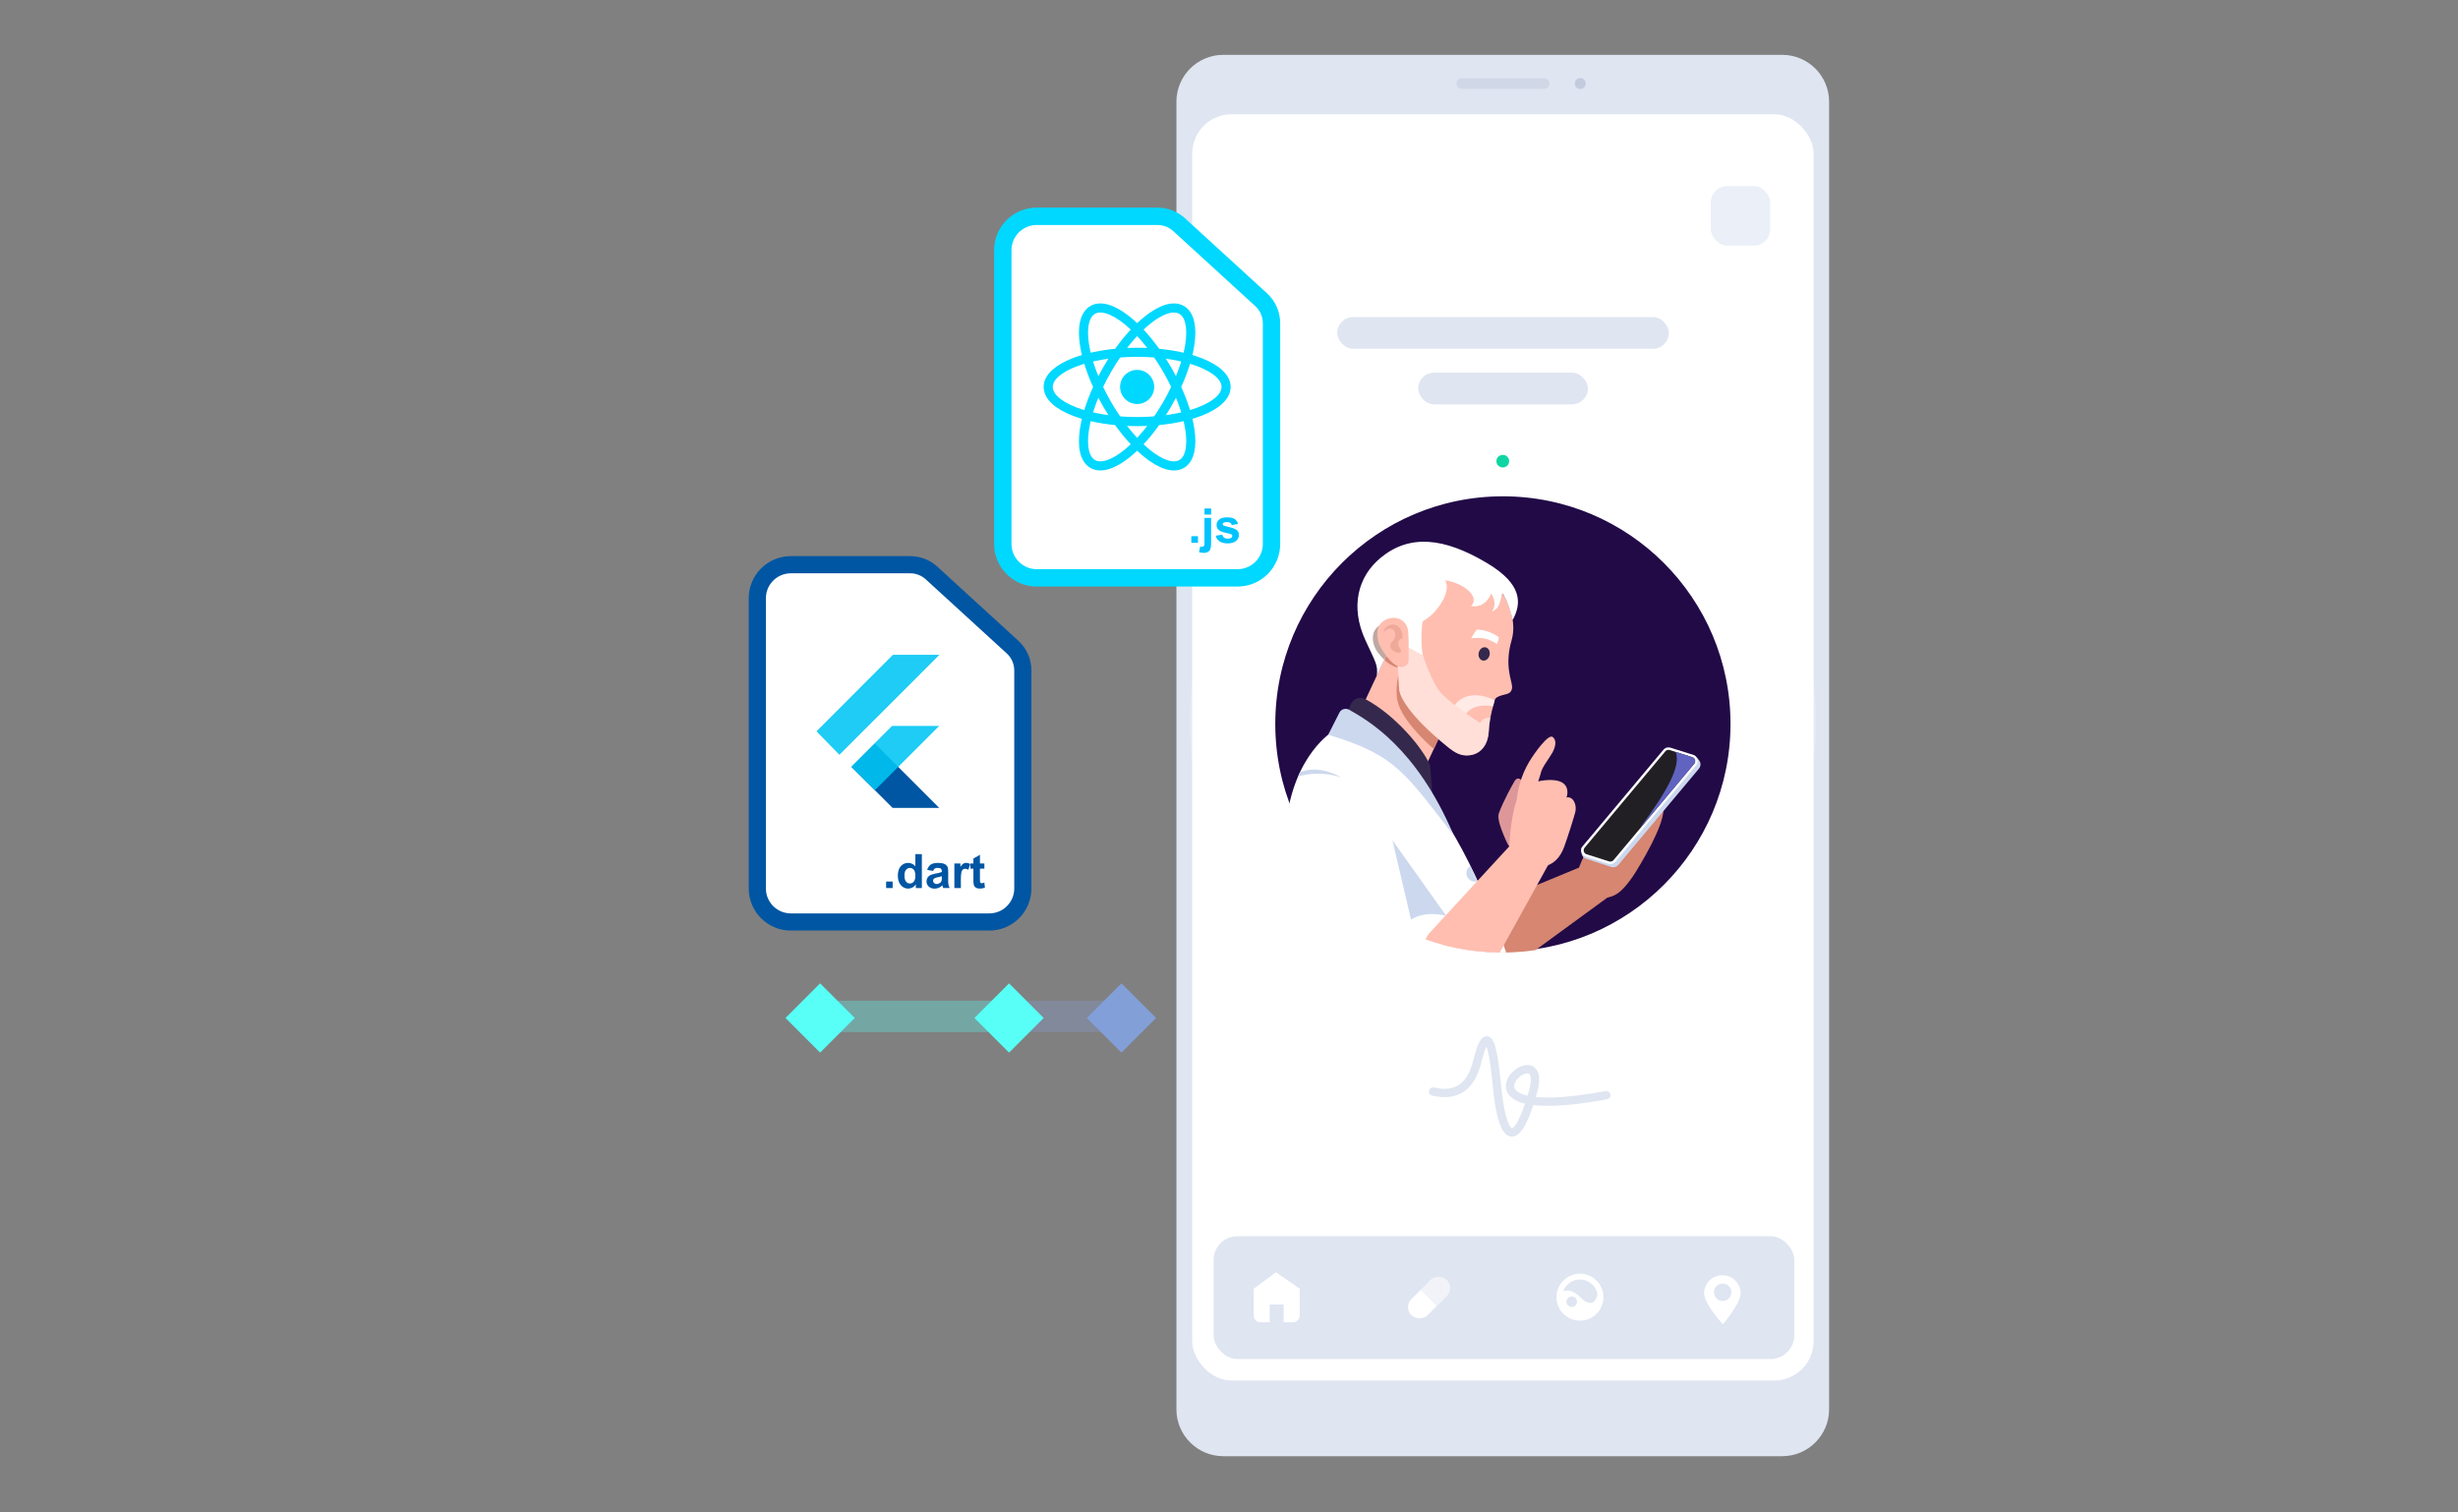 <svg id="e98GyV7hrzg1" xmlns="http://www.w3.org/2000/svg" xmlns:xlink="http://www.w3.org/1999/xlink" viewBox="0 0 1300 800" shape-rendering="geometricPrecision" text-rendering="geometricPrecision" width="1300" height="800" style="background-color:#f2f2f2"><rect x="0" y="0" width="1300" height="800" fill="#808080" stroke="none"/><style><![CDATA[#e98GyV7hrzg13_tr {animation: e98GyV7hrzg13_tr__tr 4000ms linear infinite normal forwards}@keyframes e98GyV7hrzg13_tr__tr { 0% {transform: translate(100px,192.855px) rotate(-90deg)} 87.5% {transform: translate(100px,192.855px) rotate(270deg)} 100% {transform: translate(100px,192.855px) rotate(270deg)}} #e98GyV7hrzg13 {animation-name: e98GyV7hrzg13_s_w, e98GyV7hrzg13_s_do;animation-duration: 4000ms;animation-fill-mode: forwards;animation-timing-function: linear;animation-direction: normal;animation-iteration-count: infinite;}@keyframes e98GyV7hrzg13_s_w { 0% {stroke-width: 3} 60% {stroke-width: 3;animation-timing-function: cubic-bezier(0.6,0.04,0.98,0.335)} 87.5% {stroke-width: 0} 100% {stroke-width: 0}}@keyframes e98GyV7hrzg13_s_do { 0% {stroke-dashoffset: 1178.19;animation-timing-function: cubic-bezier(0.445,0.05,0.55,0.95)} 60% {stroke-dashoffset: 0} 100% {stroke-dashoffset: 0}} #e98GyV7hrzg72_tr {animation: e98GyV7hrzg72_tr__tr 4000ms linear infinite normal forwards}@keyframes e98GyV7hrzg72_tr__tr { 0% {transform: translate(354.22px,711.017px) rotate(-4.966deg)} 7.5% {transform: translate(354.22px,711.017px) rotate(-4.966deg);animation-timing-function: cubic-bezier(0.445,0.05,0.55,0.95)} 15% {transform: translate(354.22px,711.017px) rotate(4.888deg);animation-timing-function: cubic-bezier(0.445,0.05,0.55,0.95)} 20% {transform: translate(354.22px,711.017px) rotate(-4.966deg)} 40% {transform: translate(354.22px,711.017px) rotate(-4.966deg);animation-timing-function: cubic-bezier(0.445,0.05,0.55,0.95)} 47.5% {transform: translate(354.22px,711.017px) rotate(4.888deg);animation-timing-function: cubic-bezier(0.445,0.05,0.55,0.95)} 52.5% {transform: translate(354.22px,711.017px) rotate(-4.966deg)} 100% {transform: translate(354.22px,711.017px) rotate(-4.966deg)}} #e98GyV7hrzg74_tr {animation: e98GyV7hrzg74_tr__tr 4000ms linear infinite normal forwards}@keyframes e98GyV7hrzg74_tr__tr { 0% {transform: translate(498.191px,568.43px) rotate(-16.963deg)} 7.5% {transform: translate(498.191px,568.43px) rotate(-16.963deg);animation-timing-function: cubic-bezier(0.445,0.05,0.55,0.95)} 15% {transform: translate(498.191px,568.43px) rotate(19.638deg);animation-timing-function: cubic-bezier(0.445,0.05,0.55,0.95)} 20% {transform: translate(498.191px,568.43px) rotate(-16.963deg)} 40% {transform: translate(498.191px,568.43px) rotate(-16.963deg);animation-timing-function: cubic-bezier(0.445,0.05,0.55,0.95)} 47.5% {transform: translate(498.191px,568.43px) rotate(19.638deg);animation-timing-function: cubic-bezier(0.445,0.05,0.55,0.95)} 52.5% {transform: translate(498.191px,568.43px) rotate(-16.963deg)} 100% {transform: translate(498.191px,568.43px) rotate(-16.963deg)}} #e98GyV7hrzg146 {animation: e98GyV7hrzg146_s_do 4000ms linear infinite normal forwards}@keyframes e98GyV7hrzg146_s_do { 0% {stroke-dashoffset: 279.48} 60% {stroke-dashoffset: 0} 100% {stroke-dashoffset: 0}} #e98GyV7hrzg162_to {animation: e98GyV7hrzg162_to__to 4000ms linear infinite normal forwards}@keyframes e98GyV7hrzg162_to__to { 0% {transform: translate(370.864px,455.545px);animation-timing-function: cubic-bezier(0.445,0.05,0.55,0.95)} 42.5% {transform: translate(370.864px,437.337px);animation-timing-function: cubic-bezier(0.445,0.05,0.55,0.95)} 87.5% {transform: translate(370.864px,455.545px)} 100% {transform: translate(370.864px,455.545px)}} #e98GyV7hrzg172_to {animation: e98GyV7hrzg172_to__to 4000ms linear infinite normal forwards}@keyframes e98GyV7hrzg172_to__to { 0% {transform: translate(546.74px,209.038px);animation-timing-function: cubic-bezier(0.445,0.05,0.55,0.95)} 42.5% {transform: translate(546.74px,219.038px);animation-timing-function: cubic-bezier(0.445,0.05,0.55,0.95)} 87.5% {transform: translate(546.74px,209.038px)} 100% {transform: translate(546.74px,209.038px)}} #e98GyV7hrzg188_to {animation: e98GyV7hrzg188_to__to 4000ms linear infinite normal forwards}@keyframes e98GyV7hrzg188_to__to { 0% {transform: translate(660.16px,424.223px)} 15% {transform: translate(660.16px,424.223px);animation-timing-function: cubic-bezier(0.25,1,0.25,1)} 22.5% {transform: translate(660.16px,344.223px)} 45% {transform: translate(660.16px,344.223px);animation-timing-function: cubic-bezier(0.25,1,0.25,1)} 52.5% {transform: translate(660.16px,53.512px)} 100% {transform: translate(660.16px,53.512px)}} #e98GyV7hrzg188_ts {animation: e98GyV7hrzg188_ts__ts 4000ms linear infinite normal forwards}@keyframes e98GyV7hrzg188_ts__ts { 0% {transform: scale(0,0)} 15% {transform: scale(0,0);animation-timing-function: cubic-bezier(0.25,1,0.25,1)} 22.5% {transform: scale(1,1)} 45% {transform: scale(1,1);animation-timing-function: cubic-bezier(0.25,1,0.25,1)} 52.5% {transform: scale(0,0)} 100% {transform: scale(0,0)}} #e98GyV7hrzg188 {animation: e98GyV7hrzg188_c_o 4000ms linear infinite normal forwards}@keyframes e98GyV7hrzg188_c_o { 0% {opacity: 1} 45% {opacity: 1;animation-timing-function: cubic-bezier(0.25,1,0.25,1)} 52.5% {opacity: 0} 100% {opacity: 0}} #e98GyV7hrzg194_to {animation: e98GyV7hrzg194_to__to 4000ms linear infinite normal forwards}@keyframes e98GyV7hrzg194_to__to { 0% {transform: translate(75.976px,117.621px)} 7.5% {transform: translate(75.976px,88.551px)} 100% {transform: translate(75.976px,88.551px)}} #e98GyV7hrzg196_ts {animation: e98GyV7hrzg196_ts__ts 4000ms linear infinite normal forwards}@keyframes e98GyV7hrzg196_ts__ts { 0% {transform: translate(80.781px,96.23px) scale(0,0)} 15% {transform: translate(80.781px,96.23px) scale(0,0)} 22.5% {transform: translate(80.781px,96.23px) scale(1,1)} 100% {transform: translate(80.781px,96.23px) scale(1,1)}} #e98GyV7hrzg197_ts {animation: e98GyV7hrzg197_ts__ts 4000ms linear infinite normal forwards}@keyframes e98GyV7hrzg197_ts__ts { 0% {transform: translate(80.781px,90.069px) scale(0,0)} 7.5% {transform: translate(80.781px,90.069px) scale(0,0)} 15% {transform: translate(80.781px,90.069px) scale(1,1)} 100% {transform: translate(80.781px,90.069px) scale(1,1)}} #e98GyV7hrzg203_ts {animation: e98GyV7hrzg203_ts__ts 4000ms linear infinite normal forwards}@keyframes e98GyV7hrzg203_ts__ts { 0% {transform: translate(78px,67.189px) scale(1,1)} 15% {transform: translate(78px,67.189px) scale(1.144,1.144)} 100% {transform: translate(78px,67.189px) scale(1.144,1.144)}} #e98GyV7hrzg203 {animation: e98GyV7hrzg203_s_w 4000ms linear infinite normal forwards}@keyframes e98GyV7hrzg203_s_w { 0% {stroke-width: 0} 7.5% {stroke-width: 8} 15% {stroke-width: 0} 100% {stroke-width: 0}} #e98GyV7hrzg205_to {animation: e98GyV7hrzg205_to__to 4000ms linear infinite normal forwards}@keyframes e98GyV7hrzg205_to__to { 0% {transform: translate(660.16px,424.223px)} 47.5% {transform: translate(660.16px,424.223px);animation-timing-function: cubic-bezier(0.25,1,0.25,1)} 55% {transform: translate(660.16px,344.223px)} 85% {transform: translate(660.16px,344.223px);animation-timing-function: cubic-bezier(0.25,1,0.25,1)} 100% {transform: translate(660.16px,53.512px)}} #e98GyV7hrzg205_ts {animation: e98GyV7hrzg205_ts__ts 4000ms linear infinite normal forwards}@keyframes e98GyV7hrzg205_ts__ts { 0% {transform: scale(0,0)} 47.5% {transform: scale(0,0);animation-timing-function: cubic-bezier(0.25,1,0.25,1)} 55% {transform: scale(1,1)} 85% {transform: scale(1,1);animation-timing-function: cubic-bezier(0.25,1,0.25,1)} 100% {transform: scale(0,0)}} #e98GyV7hrzg205 {animation: e98GyV7hrzg205_c_o 4000ms linear infinite normal forwards}@keyframes e98GyV7hrzg205_c_o { 0% {opacity: 1} 85% {opacity: 1;animation-timing-function: cubic-bezier(0.25,1,0.25,1)} 100% {opacity: 0}} #e98GyV7hrzg211_tr {animation: e98GyV7hrzg211_tr__tr 4000ms linear infinite normal forwards}@keyframes e98GyV7hrzg211_tr__tr { 0% {transform: translate(86.035px,77.33px) rotate(0deg)} 50% {transform: translate(86.035px,77.33px) rotate(0deg)} 77.5% {transform: translate(86.035px,77.33px) rotate(-54.87deg)} 100% {transform: translate(86.035px,77.33px) rotate(-54.87deg)}} #e98GyV7hrzg218_tr {animation: e98GyV7hrzg218_tr__tr 4000ms linear infinite normal forwards}@keyframes e98GyV7hrzg218_tr__tr { 0% {transform: translate(86.04px,77.331px) rotate(0deg)} 50% {transform: translate(86.04px,77.331px) rotate(0deg)} 75% {transform: translate(86.04px,77.331px) rotate(120deg)} 100% {transform: translate(86.04px,77.331px) rotate(120deg)}} #e98GyV7hrzg219 {animation: e98GyV7hrzg219_s_do 4000ms linear infinite normal forwards}@keyframes e98GyV7hrzg219_s_do { 0% {stroke-dashoffset: 205} 50% {stroke-dashoffset: 205} 77.5% {stroke-dashoffset: 100} 100% {stroke-dashoffset: 100}} #e98GyV7hrzg220 {animation: e98GyV7hrzg220_s_do 4000ms linear infinite normal forwards}@keyframes e98GyV7hrzg220_s_do { 0% {stroke-dashoffset: 305} 50% {stroke-dashoffset: 305} 77.5% {stroke-dashoffset: 200} 100% {stroke-dashoffset: 200}} #e98GyV7hrzg221 {animation: e98GyV7hrzg221_s_do 4000ms linear infinite normal forwards}@keyframes e98GyV7hrzg221_s_do { 0% {stroke-dashoffset: 365} 50% {stroke-dashoffset: 365} 77.5% {stroke-dashoffset: 0} 100% {stroke-dashoffset: 0}}]]></style><g id="e98GyV7hrzg2" transform="matrix(1.886 0 0 1.886 606.341 18.295)"><g id="e98GyV7hrzg3" transform="matrix(1 0 0 1 9.573 9.501)"><g id="e98GyV7hrzg4" transform="matrix(1.108 0 0 1.108 -9.76 -21.081)"><g id="e98GyV7hrzg5" transform="matrix(1 0 0 1 11.36 19.318)"><g id="e98GyV7hrzg6"><path id="e98GyV7hrzg7" d="M0,11.285C0,4.9,5.176,-0.275,11.56,-0.275L149.291,-0.275C155.676,-0.275,160.851,4.9,160.851,11.285L160.851,333.551C160.851,339.935,155.676,345.111,149.291,345.111L11.56,345.111C5.176,345.111,0,339.935,0,333.551L0,11.285Z" transform="matrix(1.027 0 0 1.027 -3.609 -3.458)" fill="rgb(223,229,241)" stroke="none" stroke-width="0.5"/><rect id="e98GyV7hrzg8" width="157.28" height="320.512" rx="9.96" ry="9.96" transform="matrix(1 0 0 1 0.386 11.306)" fill="rgb(255,255,255)" stroke="none" stroke-width="0.5"/></g></g></g><rect id="e98GyV7hrzg9" width="199.451" height="22.928" rx="11.46" ry="11.46" transform="matrix(0.131 0 0 0.131 77.335 2.719)" opacity="0.5" fill="rgb(195,204,222)" stroke="none" stroke-width="0"/></g><ellipse id="e98GyV7hrzg10" rx="1.541" ry="1.541" transform="matrix(1 0 0 1 121.654 13.725)" fill="rgb(195,204,222)" stroke="none" stroke-width="0"/><g id="e98GyV7hrzg11" transform="matrix(1.1 0 0 1.1 -10.045 -19.348)"><ellipse id="e98GyV7hrzg12" rx="62.506" ry="62.506" transform="matrix(0.967 0 0 0.967 100 193.337)" fill="rgb(34,10,71)" stroke="rgb(255,255,255)" stroke-width="5"/><g id="e98GyV7hrzg13_tr" transform="translate(100,192.855) rotate(-90)"><ellipse id="e98GyV7hrzg13" rx="62.506" ry="62.506" transform="scale(1.064,1.064) translate(0,0)" fill="none" stroke="rgb(14,213,161)" stroke-width="3" stroke-linecap="round" stroke-linejoin="round" stroke-dashoffset="1178.19" stroke-dasharray="392.73"/></g><ellipse id="e98GyV7hrzg14" rx="62.506" ry="62.506" transform="matrix(1.267 0 0 1.267 100 192.855)" opacity="0.19" fill="none" stroke="rgb(255,255,255)" stroke-width="1"/><g id="e98GyV7hrzg15" transform="matrix(0.154 0 0 0.154 38.227 131.325)"><g id="e98GyV7hrzg16" clip-path="url(#e98GyV7hrzg78)"><g id="e98GyV7hrzg17" transform="matrix(1 0 0 1 0 18.759)"><rect id="e98GyV7hrzg18" display="none" width="800" height="800" rx="0" ry="0" fill="rgb(58,55,117)" fill-opacity="0.6" stroke="none" stroke-width="46"/><g id="e98GyV7hrzg19" display="none" opacity="0.38"><g id="e98GyV7hrzg20" transform="matrix(1 0 0 1 -0.88 -45.226)"><g id="e98GyV7hrzg21" transform="matrix(1 0 0 1 0 0)"><polygon id="e98GyV7hrzg22" points="149.43,237.35 118.63,237.35 118.63,183.57 149.43,183.57 167.91,210.46 149.43,237.35" fill="rgb(0,120,234)" stroke="none" stroke-width="1"/><polygon id="e98GyV7hrzg23" points="246.19,237.35 164.55,237.35 183.03,210.46 164.55,183.57 246.19,183.57 246.19,237.35" fill="rgb(0,120,234)" stroke="none" stroke-width="1"/></g></g><rect id="e98GyV7hrzg24" width="636.36" height="25.83" rx="0" ry="0" transform="matrix(1 0 0 1 163.64 536.72)" fill="rgb(0,120,234)" stroke="none" stroke-width="1"/><path id="e98GyV7hrzg25" d="M698,519.11L665,462L665,417.42L665,417.42C668.924,417.414,672.104,414.234,672.11,410.31L672.11,410.31C672.11,408.424,671.361,406.616,670.028,405.282C668.694,403.949,666.886,403.2,665,403.2L644.16,403.2C642.274,403.2,640.466,403.949,639.132,405.282C637.799,406.616,637.05,408.424,637.05,410.31L637.05,410.31C637.056,414.234,640.236,417.414,644.16,417.42L644.16,417.42L644.16,462L611.16,519.16C609.063,522.793,609.063,527.269,611.161,530.901C613.259,534.534,617.135,536.771,621.33,536.77L687.81,536.77C692.024,536.789,695.925,534.547,698.031,530.898C700.137,527.248,700.125,522.749,698,519.11Z" transform="matrix(1 0 0 1 45.909 0)" fill="rgb(0,120,234)" stroke="none" stroke-width="1"/><path id="e98GyV7hrzg26" d="M526.88,416.2L526.88,358.34C529.697,358.343,532.4,357.225,534.392,355.232C536.385,353.24,537.503,350.537,537.5,347.72L537.5,347.72C537.5,344.904,536.381,342.204,534.389,340.214C532.397,338.224,529.696,337.107,526.88,337.11L495.81,337.11C492.996,337.11,490.297,338.228,488.308,340.218C486.318,342.207,485.2,344.906,485.2,347.72L485.2,347.72C485.197,350.536,486.314,353.237,488.304,355.229C490.294,357.221,492.994,358.34,495.81,358.34L495.81,416.2C464.457,424.045,443.873,454.035,447.825,486.112C451.778,518.189,479.025,542.286,511.345,542.286C543.665,542.286,570.912,518.189,574.865,486.112C578.817,454.035,558.233,424.045,526.88,416.2Z" transform="matrix(1 0 0 1 45.909 0)" fill="rgb(0,120,234)" stroke="none" stroke-width="1"/><g id="e98GyV7hrzg27" transform="matrix(1 0 0 1 68.329 -25.566)"><circle id="e98GyV7hrzg28" r="12.46" transform="matrix(1 0 0 1 493.25 204.35)" fill="rgb(0,120,234)" stroke="none" stroke-width="1"/><circle id="e98GyV7hrzg29" r="12.46" transform="matrix(1 0 0 1 556.42 313.37)" fill="rgb(0,120,234)" stroke="none" stroke-width="1"/><circle id="e98GyV7hrzg30" r="24.25" transform="matrix(1 0 0 1 477.93 263.52)" fill="rgb(0,120,234)" stroke="none" stroke-width="1"/><polyline id="e98GyV7hrzg31" points="493.25,204.35 477.93,263.52 586.85,205.24 556.42,313.37" fill="none" stroke="rgb(0,120,234)" stroke-width="7.177" stroke-miterlimit="10"/><circle id="e98GyV7hrzg32" r="36.79" transform="matrix(1 0 0 1 586.85 205.24)" fill="rgb(0,99,192)" stroke="rgb(0,120,234)" stroke-width="7.177" stroke-miterlimit="10"/></g><g id="e98GyV7hrzg33" transform="matrix(1 0 0 1 3.81 -14.771)"><circle id="e98GyV7hrzg34" r="12.46" transform="matrix(1 0 0 1 147.37 370.92)" fill="rgb(0,120,234)" stroke="none" stroke-width="1"/><circle id="e98GyV7hrzg35" r="24.25" transform="matrix(1 0 0 1 84.86 394.84)" fill="rgb(0,120,234)" stroke="none" stroke-width="1"/><polyline id="e98GyV7hrzg36" points="86.43,390.7 150.41,371 98.7,297.91" fill="none" stroke="rgb(0,120,234)" stroke-width="7.177" stroke-miterlimit="10"/><circle id="e98GyV7hrzg37" r="36.79" transform="matrix(1 0 0 1 98.71 297.91)" fill="rgb(0,99,192)" stroke="rgb(0,120,234)" stroke-width="7.177" stroke-miterlimit="10"/></g></g></g><g id="e98GyV7hrzg38" transform="matrix(1.015 0 0 1.015 -39.769 59.907)"><g id="e98GyV7hrzg39"><path id="e98GyV7hrzg40" d="M607.57,619L422.25,754.43C393.84,769.86,353.77,751.02,342.85,730.93L342.85,730.93C335.434,717.285,333.744,701.253,338.151,686.362C342.558,671.47,352.702,658.941,366.35,651.53L577.79,564.17C592.93,555.95,609.18,556.6,620.09,576.69L620.09,576.69C624.046,583.96,624.949,592.504,622.601,600.44C620.252,608.377,614.845,615.053,607.57,619Z" fill="rgb(214,134,113)" stroke="none" stroke-width="1"/><path id="e98GyV7hrzg41" d="M644.45,508.56C644.45,508.56,594.73,517.82,582.65,527.37C570.57,536.92,554.15,583.63,554.15,583.63L558.76,595C569.48,621.4,602.91,630,624.76,611.73C634.83,603.3,645.01,589.09,651.66,578.24C673,543.42,703,488.55,695,469.28Z" fill="rgb(214,134,113)" stroke="none" stroke-width="1"/><g id="e98GyV7hrzg42"><path id="e98GyV7hrzg43" d="M613.64,571.58C612.773,571.531,611.916,571.37,611.09,571.1L570.09,557.61C566.76,556.699,564.15,554.112,563.21,550.79C562.21,547.34,560.88,541.95,563.21,539.19L700.9,385.19C703.106,382.57,706.422,381.15,709.84,381.36C710.709,381.419,711.568,381.58,712.4,381.84L745.6,388.58C749.03,389.66,755.25,397.26,756.26,400.72C757.265,404.167,756.485,407.887,754.18,410.64L622.58,567.75C620.378,570.375,617.059,571.797,613.64,571.58Z" fill="rgb(204,216,238)" stroke="none" stroke-width="1"/><path id="e98GyV7hrzg44" d="M609,566.27C608.133,566.22,607.276,566.058,606.45,565.79L569.67,554.17C566.247,553.087,563.59,550.367,562.586,546.92C561.582,543.473,562.364,539.752,564.67,537L696.23,379.85C698.436,377.23,701.752,375.81,705.17,376.02C706.039,376.079,706.898,376.24,707.73,376.5L744.5,388.13C747.923,389.213,750.58,391.933,751.584,395.38C752.588,398.827,751.806,402.548,749.5,405.3L617.91,562.44C615.708,565.065,612.389,566.487,608.97,566.27Z" fill="rgb(255,255,255)" stroke="none" stroke-width="1"/><path id="e98GyV7hrzg45" d="M699.3,382.42L567.71,539.57C566.259,541.297,565.767,543.634,566.398,545.8C567.028,547.965,568.699,549.672,570.85,550.35L607.62,562C610.233,562.828,613.087,561.999,614.85,559.9L746.44,402.73C747.89,401,748.381,398.66,747.748,396.493C747.116,394.326,745.443,392.618,743.29,391.94L706.52,380.31C703.908,379.489,701.059,380.321,699.3,382.42Z" fill="rgb(33,31,36)" stroke="none" stroke-width="1"/><path id="e98GyV7hrzg46" d="M637.495,522.56C648.826,532.102,618.112,574.743,604.396,565.797C590.679,556.852,623.778,513.018,637.495,522.56Z" transform="matrix(0.43 0 0 0.43 383.654 241.849)" opacity="0" fill="rgb(96,99,192)" stroke="none" stroke-width="1.6"/><path id="e98GyV7hrzg47" d="M743.29,391.94L716.21,383.38C725.08,406.48,702.49,446.92,659.31,505.5C659.47,505.74,659.64,505.96,659.8,506.2L746.44,402.73C747.89,401,748.381,398.66,747.748,396.493C747.116,394.326,745.443,392.618,743.29,391.94Z" fill="rgb(96,99,192)" stroke="none" stroke-width="1"/></g></g><g id="e98GyV7hrzg48" transform="matrix(1 -0.021 0.021 1 -8.182 5.002)"><g id="e98GyV7hrzg49"><rect id="e98GyV7hrzg50" width="134.86" height="296.56" rx="67.43" ry="67.43" transform="matrix(0.897 0.442 -0.442 0.897 284.887 150.342)" fill="rgb(255,190,176)" stroke="none" stroke-width="1"/><path id="e98GyV7hrzg51" d="M321.88,380.44L345.79,331.89L280.48,216.83C280.48,216.83,254.88,272.54,265.87,306.76C276.86,340.98,321.88,380.44,321.88,380.44Z" fill="rgb(214,134,113)" stroke="none" stroke-width="1"/></g><g id="e98GyV7hrzg52"><path id="e98GyV7hrzg53" d="M282.14,212.21C282.04,206.13,282.14,199.41,281.73,195.45C280.1,179.23,260.89,169.36,245.28,173.95C218.96,181.69,224.97,208.58,233.68,220.73C246,238,261.12,248.81,273.13,245.67C282.69,243.16,282.03,235.55,282.13,234.12C282.15,234,282.21,216.71,282.14,212.21Z" fill="rgb(214,134,113)" stroke="none" stroke-width="1"/><path id="e98GyV7hrzg54" d="M453.41,202.22C465.6,155.99,426.74,86.22,362.07,69.14C297.4,52.06,229.61,83,214.78,139.32C203.47,182.24,236.78,221.14,265.78,240.55L267.5,282.08C267.92,291.82,280.02,322.85,344.64,377.46C355.9,386.98,365.95,393.46,380.46,391.83C399.9,389.66,410.46,373.7,412.07,354.21C413.15,341.26,414.07,331.38,422.84,302.97C424.36,298.04,429.78,296.12,442.57,293.27C449.15,291.8,451.9,286.88,451.65,280.96C451.2,270.39,439.65,246.18,452.65,205.07C452.89,204.12,453.16,203.17,453.41,202.22Z" fill="rgb(255,190,176)" stroke="none" stroke-width="1"/><path id="e98GyV7hrzg55" d="M415.17,331.25C410.17,331.11,401.48,332.03,398.41,339.61C398.41,339.61,342.73,303.13,329.77,281.25C316.81,259.37,307.48,227.39,307.48,227.39L267.85,205.39L265,215.53L267,269.75L267.52,282.08C267.94,291.82,280.04,322.85,344.66,377.46C355.92,386.98,365.97,393.46,380.48,391.83C399.92,389.66,410.48,373.7,412.09,354.2C412.582,346.488,413.611,338.819,415.17,331.25Z" opacity="0.5" fill="rgb(255,255,255)" stroke="none" stroke-width="1"/><path id="e98GyV7hrzg56" d="M357.47,309.57C363.61,314.57,369.95,319.46,375.77,323.74C383.77,313.82,398.31,308.54,419.86,312.84C420.73,309.84,421.7,306.54,422.81,302.97C385.27,284.44,365.75,299.19,357.47,309.57Z" opacity="0.68" fill="rgb(255,255,255)" stroke="none" stroke-width="1"/><path id="e98GyV7hrzg57" d="M251.37,219.39L231.43,259.07C234.12,241.67,229.78,236.92,213.9,200.14C190.49,145.91,203.64,96.83,242,66.64C289.65,29.17,345.76,35.45,416,79.71C471,114.4,470.77,144.9,454.88,172.89C452.279,158.796,447.665,145.15,441.18,132.37C434.695,119.59,441.07,152.19,421.28,158.18C432.07,144.39,420.69,128.94,420.69,128.94C420.69,128.94,411.85,153.27,387.69,148.54C403.32,133.54,375.34,110.37,346.21,105.76C356.75,124.17,331.61,160.07,308.68,171.41C306.2,174.41,303.68,214.13,307.47,227.41L281.85,213.3C268.67,206.44,257.46,208.31,251.37,219.39Z" fill="rgb(255,255,255)" stroke="none" stroke-width="1"/><path id="e98GyV7hrzg58" d="M282.15,213.47C282.15,212.98,282.15,212.55,282.15,212.21C282.05,206.13,282.15,199.41,281.74,195.45C280.11,179.23,260.9,169.36,245.29,173.95C218.97,181.69,224.98,208.58,233.69,220.73C236.883,225.23,240.46,229.446,244.38,233.33L268.93,184.48C276.4,184.16,280.45,180.03,281.86,213.3Z" fill="rgb(191,168,163)" stroke="none" stroke-width="1"/><g id="e98GyV7hrzg59"><path id="e98GyV7hrzg60" d="M284.52,203.86C284.43,197.78,284.52,191.06,284.11,187.11C282.49,170.88,267.85,161.78,252.24,166.37C225.92,174.11,234.62,203.58,236.85,208.63C245.35,227.76,262.76,248.49,274.76,245.35C284.33,242.85,283.67,235.24,283.76,233.8C283.79,233.67,284.6,208.36,284.52,203.86Z" fill="rgb(255,190,176)" stroke="none" stroke-width="1"/><path id="e98GyV7hrzg61" d="M259.16,176.15C271.67,176.15,275,189.71,275.01,198.48C263.96,201.24,267.01,211.48,271.2,216.84C272.039,217.941,272.134,219.438,271.441,220.636C270.748,221.834,269.402,222.498,268.03,222.32C256.39,220.84,250.32,211.32,257.95,203.68C263.71,197.92,264.58,190.96,261.2,186.3C257.2,180.71,249.02,181.43,244.3,188.74C244.3,184.19,248.59,176.15,259.16,176.15Z" opacity="0.38" fill="rgb(214,134,113)" stroke="none" stroke-width="1"/></g><ellipse id="e98GyV7hrzg62" rx="11" ry="9.05" transform="matrix(0.25 -0.97 0.97 0.25 407.234 227.124)" fill="rgb(52,41,76)" stroke="none" stroke-width="1"/><path id="e98GyV7hrzg63" d="M386.67,201C402.24,200.61,410.03,199.42,428.67,211.44C430.035,207.887,431.118,204.233,431.91,200.51C421.558,192.536,409.045,187.863,396,187.1C392.639,191.56,389.524,196.2,386.67,201Z" fill="rgb(255,255,255)" stroke="none" stroke-width="1"/></g></g><g id="e98GyV7hrzg64"><path id="e98GyV7hrzg65" d="M80.57,503C92.27,386.91,158.22,349,158.22,349C235,349.06,369.67,455.68,467.83,800L100.34,800C87.89,724.63,68,627.78,80.57,503Z" fill="rgb(255,255,255)" stroke="none" stroke-width="1"/><path id="e98GyV7hrzg66" d="M284.53,656.87L254.22,527.42L342.06,650.9C342.06,650.9,310.45,640.86,284.53,656.87Z" fill="rgb(204,216,238)" stroke="none" stroke-width="1"/><path id="e98GyV7hrzg67" d="M209.94,297.18C259.48,323.72,303.5,377.18,315.56,405.03C318.28,435.03,319.35,457.39,319.35,457.39C274.53,391.87,219.08,340.83,181.53,316.86L186.35,305.5C188.223,301.132,191.838,297.747,196.32,296.166C200.802,294.586,205.741,294.953,209.94,297.18Z" fill="rgb(52,41,76)" stroke="none" stroke-width="1"/><path id="e98GyV7hrzg68" d="M149.45,355.38L167.78,319.19C170.66,313.5,178.13,311.42,183.84,314.71C213.32,331.71,293.27,375.46,354.22,519.55C275.84,419.93,261.49,388.75,149.45,355.38Z" fill="rgb(204,216,238)" stroke="none" stroke-width="1"/><path id="e98GyV7hrzg69" d="M76.75,579C78.84,636.38,116.48,740.19,154.35,786.75C114.92,793.04,96.35,779.93,96.35,779.93C96.35,779.93,72.92,646.23,76.75,579Z" fill="rgb(204,216,238)" stroke="none" stroke-width="1"/><path id="e98GyV7hrzg70" d="M133,418.88C145.924,418.847,158.765,420.955,171,425.12C151,413.88,126.93,407.67,103.59,416.35C102.5,418.65,101.43,421.03,100.38,423.47C110.984,420.416,121.965,418.871,133,418.88Z" fill="rgb(204,216,238)" stroke="none" stroke-width="1"/><path id="e98GyV7hrzg71" d="M387.92,594.93C389.682,595.031,391.447,594.793,393.12,594.23Q387.24,581.69,381.12,569.53C376.134,572.806,373.806,578.907,375.342,584.672C376.879,590.437,381.935,594.57,387.89,594.93Z" fill="rgb(204,216,238)" stroke="none" stroke-width="1"/></g><g id="e98GyV7hrzg72_tr" transform="translate(354.22,711.017) rotate(-4.966)"><g id="e98GyV7hrzg72" transform="translate(-359.155,-717.682)"><path id="e98GyV7hrzg73" d="M537.18,570.17L409.18,760.7C387.73,784.9,343.64,780.86,326.52,765.7L326.52,765.7C302.315,744.254,300.077,707.247,321.52,683.04L490.52,528.8C501.94,515.9,517.43,510.97,534.52,526.14L534.52,526.14C540.714,531.624,544.474,539.346,544.973,547.604C545.472,555.862,542.669,563.98,537.18,570.17Z" fill="rgb(255,190,176)" stroke="none" stroke-width="1"/><g id="e98GyV7hrzg74_tr" transform="translate(498.191,568.43) rotate(-16.963)"><g id="e98GyV7hrzg74" transform="translate(-498.191,-568.43)"><path id="e98GyV7hrzg75" d="M475.5,486.34C489.8,470.64,512.9,452.03,518.74,447.55C524.58,443.07,531.74,447.36,528.58,459.49C525.42,471.62,505.98,494.12,504.43,501.08C502.88,508.04,498.43,520.81,492.43,533.53C486.43,546.25,470.27,561.65,469.15,534.38C467.71,499.21,471.51,490.72,475.5,486.34Z" fill="rgb(222,151,153)" stroke="none" stroke-width="1"/><path id="e98GyV7hrzg76" d="M524.35,466.35C537.72,457.9,581.35,466.35,590.52,482.35C597.45,494.46,586.79,505.79,586.79,505.79C597.96,507.79,598.13,524,590.97,533.47C583.81,542.94,566.09,564.47,553.56,578.59C524.75,611.17,495.47,592.13,486.76,585.48C474.31,575.98,461.41,564.78,469.76,546.33C478.11,527.88,501.3,480.91,524.35,466.35Z" transform="matrix(1 0 0 1 0.126 -1.449)" fill="rgb(255,190,176)" stroke="none" stroke-width="1"/><path id="e98GyV7hrzg77" d="M624.18,432.66C626.78,441.66,617.18,448.66,607.83,452.48C598.48,456.3,579.83,460.34,573.06,465.81C566.29,471.28,545.44,481.87,534.35,496.51C527.11,506.06,513.57,509.19,507.43,504.77C502.24,501.04,500.62,491.09,508.89,481.55C525.097,463.165,545.579,449.05,568.53,440.45C587.46,433.53,621.92,424.82,624.18,432.66Z" transform="matrix(0.956 -0.294 0.294 0.956 -121.344 174.05)" fill="rgb(255,190,176)" stroke="none" stroke-width="1"/></g></g></g></g></g><clipPath id="e98GyV7hrzg78"><ellipse id="e98GyV7hrzg79" rx="400" ry="400" transform="matrix(0.953 0 0 0.953 400 400)" fill="rgb(210,219,237)" stroke="none" stroke-width="0"/></clipPath></g><g id="e98GyV7hrzg80" transform="matrix(0 0 0 0 660.16 424.223)"><path id="e98GyV7hrzg81" style="mix-blend-mode:multiply" d="M529.289,129.289C568.342,90.237,631.658,90.237,670.711,129.289C709.763,168.342,709.763,231.658,670.711,270.711C670.709,270.712,670.708,270.713,670.707,270.715L600.711,340.711L600.711,299.997C574.882,300.18,548.996,290.418,529.289,270.711C490.237,231.658,490.237,168.342,529.289,129.289Z" transform="matrix(1 0 0 1 0 10)" opacity="0.58" fill="rgb(0,120,234)" stroke="none" stroke-width="0"/><path id="e98GyV7hrzg82" d="M529.289,129.289C568.342,90.237,631.658,90.237,670.711,129.289C709.763,168.342,709.763,231.658,670.711,270.711C670.709,270.712,670.708,270.713,670.707,270.715L600.711,340.711L600.711,299.997C574.882,300.18,548.996,290.418,529.289,270.711C490.237,231.658,490.237,168.342,529.289,129.289Z" fill="rgb(255,255,255)" stroke="none" stroke-width="0"/><g id="e98GyV7hrzg83" transform="matrix(0.8 0 0 0.8 531.168 138.155)"><g id="e98GyV7hrzg84"><g id="e98GyV7hrzg85"><g id="e98GyV7hrzg86"><g id="e98GyV7hrzg87"><circle id="e98GyV7hrzg88" r="13.01" transform="matrix(1 0 0 1 85.623 78.4)" fill="rgb(160,199,255)" stroke="none" stroke-width="1"/></g></g><g id="e98GyV7hrzg89"><g id="e98GyV7hrzg90"><g id="e98GyV7hrzg91"><ellipse id="e98GyV7hrzg92" rx="84" ry="39" transform="matrix(1 0 0 1 86.04 77.33)" fill="none" stroke="rgb(160,199,255)" stroke-width="12" stroke-miterlimit="10"/></g><g id="e98GyV7hrzg93"><ellipse id="e98GyV7hrzg94" rx="39" ry="84" transform="matrix(0.866 -0.5 0.5 0.866 86.038 77.33)" fill="none" stroke="rgb(160,199,255)" stroke-width="12" stroke-miterlimit="10"/></g><g id="e98GyV7hrzg95"><ellipse id="e98GyV7hrzg96" rx="84" ry="39" transform="matrix(0.5 -0.866 0.866 0.5 86.04 77.332)" fill="none" stroke="rgb(160,199,255)" stroke-width="12" stroke-miterlimit="10"/></g></g></g></g></g></g></g><g id="e98GyV7hrzg97" transform="matrix(0 0 0 0 660.16 424.223)"><path id="e98GyV7hrzg98" style="mix-blend-mode:multiply" d="M529.289,129.289C568.342,90.237,631.658,90.237,670.711,129.289C709.763,168.342,709.763,231.658,670.711,270.711C670.709,270.712,670.708,270.713,670.707,270.715L600.711,340.711L600.711,299.997C574.882,300.18,548.996,290.418,529.289,270.711C490.237,231.658,490.237,168.342,529.289,129.289Z" transform="matrix(-1 0 0 1 1200 10)" opacity="0.58" fill="rgb(0,120,234)" stroke="none" stroke-width="0"/><path id="e98GyV7hrzg99" d="M529.289,129.289C568.342,90.237,631.658,90.237,670.711,129.289C709.763,168.342,709.763,231.658,670.711,270.711C670.709,270.712,670.708,270.713,670.707,270.715L600.711,340.711L600.711,299.997C574.882,300.18,548.996,290.418,529.289,270.711C490.237,231.658,490.237,168.342,529.289,129.289Z" transform="matrix(-1 0 0 1 1200 0)" fill="rgb(255,255,255)" stroke="none" stroke-width="0"/><g id="e98GyV7hrzg100" transform="matrix(0.8 0 0 0.8 544.666 140.965)"><g id="e98GyV7hrzg101"><path id="e98GyV7hrzg102" d="M45.67,52.47L13.16,85C-1.15,99.96,-0.888,123.611,13.751,138.249C28.389,152.888,52.04,153.15,67,138.84L99.51,106.33Z" transform="matrix(1 0 0 1 0 0)" fill="none" stroke="rgb(255,79,155)" stroke-width="4" stroke-miterlimit="10"/><path id="e98GyV7hrzg103" d="M83,89.75L42.2,130.55C33.362,139.449,19.479,140.892,9,134C15.492,143.149,25.686,148.971,36.864,149.913C48.043,150.856,59.068,146.823,67,138.89L99.51,106.38Z" transform="matrix(1 0 0 1 0 0)" opacity="0.58" fill="rgb(255,79,155)" stroke="none" stroke-width="1"/><g id="e98GyV7hrzg104" transform="matrix(0.854 -0.52 0.52 0.854 -48.533 38.328)"><circle id="e98GyV7hrzg105" r="13.01" transform="matrix(1 0 0 1 44.01 124.44)" fill="rgb(255,79,155)" stroke="none" stroke-width="1"/><circle id="e98GyV7hrzg106" r="13.01" transform="matrix(1 0 0 1 44.01 86.8)" fill="rgb(255,79,155)" stroke="none" stroke-width="1"/></g></g><g id="e98GyV7hrzg107"><path id="e98GyV7hrzg108" d="M105.28,100.58L138.84,67C153.15,52.04,152.888,28.389,138.249,13.751C123.611,-0.888,99.96,-1.15,85,13.16L51.42,46.72Z" transform="matrix(1 0 0 1 0 0)" fill="none" stroke="rgb(160,199,255)" stroke-width="4" stroke-miterlimit="10"/><g id="e98GyV7hrzg109"><circle id="e98GyV7hrzg110" r="13.01" transform="matrix(1 0 0 1 114.06 27.56)" fill="rgb(35,153,110)" stroke="none" stroke-width="1"/><circle id="e98GyV7hrzg111" r="13.01" transform="matrix(1 0 0 1 114.06 62.99)" fill="rgb(255,213,61)" stroke="none" stroke-width="1"/><circle id="e98GyV7hrzg112" r="13.01" transform="matrix(1 0 0 1 82.15 45.28)" fill="rgb(255,213,61)" stroke="none" stroke-width="1"/></g><path id="e98GyV7hrzg113" d="M121.58,84.29C125.909,79.671,125.792,72.451,121.315,67.975C116.839,63.498,109.619,63.381,105,67.71L88.7,84L105.28,100.58Z" transform="matrix(1 0 0 1 0 0)" opacity="0.58" fill="rgb(160,199,255)" stroke="none" stroke-width="1"/></g></g></g><g id="e98GyV7hrzg114" transform="matrix(0 0 0 0 660.16 424.223)"><path id="e98GyV7hrzg115" style="mix-blend-mode:multiply" d="M529.289,129.289C568.342,90.237,631.658,90.237,670.711,129.289C709.763,168.342,709.763,231.658,670.711,270.711C670.709,270.712,670.708,270.713,670.707,270.715L600.711,340.711L600.711,299.997C574.882,300.18,548.996,290.418,529.289,270.711C490.237,231.658,490.237,168.342,529.289,129.289Z" transform="matrix(1 0 0 1 0 10)" opacity="0.58" fill="rgb(0,120,234)" stroke="none" stroke-width="0"/><path id="e98GyV7hrzg116" d="M529.289,129.289C568.342,90.237,631.658,90.237,670.711,129.289C709.763,168.342,709.763,231.658,670.711,270.711C670.709,270.712,670.708,270.713,670.707,270.715L600.711,340.711L600.711,299.997C574.882,300.18,548.996,290.418,529.289,270.711C490.237,231.658,490.237,168.342,529.289,129.289Z" fill="rgb(255,255,255)" stroke="none" stroke-width="0"/><g id="e98GyV7hrzg117" transform="matrix(0.8 0 0 0.8 537.6 117.937)"><g id="e98GyV7hrzg118"><g id="e98GyV7hrzg119"><g id="e98GyV7hrzg120" transform="matrix(1 0 0 1 0 29.071)"><line id="e98GyV7hrzg121" x1="78" y1="115.26" x2="78" y2="87.7" fill="none" stroke="rgb(35,153,110)" stroke-width="6.01" stroke-miterlimit="10"/><path id="e98GyV7hrzg122" d="M95.4,96.12C89.22,100.49,80.91,96.12,80.91,96.12C80.91,96.12,79.54,86.81,85.72,82.45C91.9,78.09,100.22,82.45,100.22,82.45C100.22,82.45,101.58,91.76,95.4,96.12Z" transform="matrix(0 0 0 0 80.781 96.23)" fill="rgb(35,153,110)" stroke="none" stroke-width="1"/><path id="e98GyV7hrzg123" d="M57.09,86.82C66.01,95.54,80.69,90.54,80.69,90.54C80.69,90.54,85.35,75.75,76.42,67C67.49,58.25,52.82,63.28,52.82,63.28C52.82,63.28,48.16,78.11,57.09,86.82Z" transform="matrix(0 0 0 0 80.781 90.069)" fill="rgb(35,153,110)" stroke="none" stroke-width="1"/></g><g id="e98GyV7hrzg124"><g id="e98GyV7hrzg125"><path id="e98GyV7hrzg126" d="M96,190.06L60,190.06C55.029,190.06,51,186.031,51,181.06L51,180.06L105,180.06L105,181.06C105,186.031,100.971,190.06,96,190.06Z" fill="rgb(160,199,255)" stroke="none" stroke-width="1"/><rect id="e98GyV7hrzg127" width="54.03" height="11.15" rx="5.57" ry="5.57" transform="matrix(1 0 0 1 50.99 159.27)" fill="rgb(160,199,255)" stroke="none" stroke-width="1"/></g><path id="e98GyV7hrzg128" d="M134,78.12C134.012,52.667,116.857,30.407,92.241,23.934C67.624,17.461,41.739,28.404,29.23,50.571C16.72,72.738,20.734,100.554,39,118.28C46.675,125.731,51.004,135.973,51,146.67L51,148.12L105,148.12L105,146.67C104.996,135.973,109.325,125.731,117,118.28L117,118.28C127.879,107.753,134.014,93.258,134,78.12ZM78,114C58.118,114,42,97.882,42,78C42,58.118,58.118,42,78,42C97.882,42,114,58.118,114,78C114,97.882,97.882,114,78,114Z" transform="matrix(1 0 0 1 0 0)" fill="rgb(255,213,61)" stroke="none" stroke-width="1"/></g><path id="e98GyV7hrzg129" d="M130.25,130.39C151.458,109.243,157.829,77.398,146.388,49.719C134.946,22.041,107.95,3.988,78,3.988C48.05,3.988,21.054,22.041,9.612,49.719C-1.829,77.398,4.542,109.243,25.75,130.39" fill="none" stroke="rgb(255,213,61)" stroke-width="0" stroke-linecap="round" stroke-miterlimit="10" stroke-dasharray="0,58.12"/></g></g></g></g><g id="e98GyV7hrzg130" transform="matrix(0 0 0 0 660.16 424.223)"><path id="e98GyV7hrzg131" style="mix-blend-mode:multiply" d="M529.289,129.289C568.342,90.237,631.658,90.237,670.711,129.289C709.763,168.342,709.763,231.658,670.711,270.711C670.709,270.712,670.708,270.713,670.707,270.715L600.711,340.711L600.711,299.997C574.882,300.18,548.996,290.418,529.289,270.711C490.237,231.658,490.237,168.342,529.289,129.289Z" transform="matrix(-1 0 0 1 1200 10)" opacity="0.58" fill="rgb(0,120,234)" stroke="none" stroke-width="0"/><path id="e98GyV7hrzg132" d="M529.289,129.289C568.342,90.237,631.658,90.237,670.711,129.289C709.763,168.342,709.763,231.658,670.711,270.711C670.709,270.712,670.708,270.713,670.707,270.715L600.711,340.711L600.711,299.997C574.882,300.18,548.996,290.418,529.289,270.711C490.237,231.658,490.237,168.342,529.289,129.289Z" transform="matrix(-1 0 0 1 1200 0)" fill="rgb(14,213,161)" stroke="none" stroke-width="0"/><g id="e98GyV7hrzg133" transform="matrix(5.069 0 0 5.069 -3006.06 -1710.16)"><circle id="e98GyV7hrzg134" r="4" transform="matrix(0.6 0 0 0.6 709.71 390.847)" fill="rgb(51,127,113)" stroke="none" stroke-width="1"/><circle id="e98GyV7hrzg135" r="4" transform="matrix(0.622 0 0 0.622 728.17 371.697)" fill="rgb(14,213,161)" stroke="none" stroke-width="1"/><circle id="e98GyV7hrzg136" r="4" transform="matrix(0.899 0 0 0.899 723.913 366.398)" fill="rgb(14,213,161)" stroke="none" stroke-width="1"/><g id="e98GyV7hrzg137" clip-path="url(#e98GyV7hrzg143)"><g id="e98GyV7hrzg138" transform="matrix(1 0 0 1 5.71 1.847)"><ellipse id="e98GyV7hrzg139" rx="30" ry="30" transform="matrix(0.678 0 0 0.665 705.501 375.108)" fill="rgb(210,219,237)" stroke="none" stroke-width="0"/><circle id="e98GyV7hrzg140" r="4" transform="matrix(1 0 0 1 679 372)" fill="rgb(14,213,161)" stroke="none" stroke-width="1"/><path id="e98GyV7hrzg141" d="M691.199,375.953L698.109,382.323L710.249,369.643" transform="matrix(1 0 0 1 5.195 0.047)" fill="none" stroke="rgb(255,255,255)" stroke-width="4" stroke-linecap="square" stroke-miterlimit="10" stroke-dashoffset="26.99" stroke-dasharray="26.99"/><circle id="e98GyV7hrzg142" r="4" transform="matrix(1 0 0 1 679 372)" fill="rgb(255,255,255)" stroke="none" stroke-width="1"/></g><clipPath id="e98GyV7hrzg143"><path id="e98GyV7hrzg144" d="M-30,0C-30,-3.73,-29.319,-7.301,-28.075,-10.596C-26.769,-14.056,-24.841,-17.211,-22.427,-19.926C-16.932,-26.106,-8.921,-30,0,-30C16.569,-30,30,-16.569,30,0C30,16.569,16.569,30,0,30C-16.569,30,-30,16.569,-30,0Z" transform="matrix(0.678 0 0 0.665 711.211 376.954)" fill="rgb(210,219,237)" stroke="none" stroke-width="0"/></clipPath></g></g></g></g></g><path id="e98GyV7hrzg145" d="M80.226,281.366Q88.647,282.944,90.487,273.743C92.327,264.543,93.936,268.121,95.513,279.424C97.09,290.727,100.371,296.427,104.187,280.476C108.078,264.215,80.228,290.055,121.857,280.34" transform="matrix(1.166 0.053 -0.053 1.166 1.744 -35.893)" fill="none" stroke="rgb(223,229,241)" stroke-width="2" stroke-linecap="round" stroke-linejoin="round"/><path id="e98GyV7hrzg146" d="M80.226,281.366Q88.647,282.944,90.487,273.743C92.327,264.543,93.936,268.121,95.513,279.424C97.09,290.727,100.371,296.427,104.187,280.476C108.078,264.215,80.228,290.055,121.857,280.34" transform="matrix(1.166 0.053 -0.053 1.166 1.744 -35.893)" fill="none" stroke="rgb(14,213,161)" stroke-width="2" stroke-linecap="round" stroke-linejoin="round" stroke-dashoffset="279.48" stroke-dasharray="93.16"/><rect id="e98GyV7hrzg147" width="162.849" height="34.449" rx="6.68" ry="6.68" transform="matrix(1 0 0 1 18.83 337.006)" fill="rgb(223,229,241)" stroke="none" stroke-width="0"/><g id="e98GyV7hrzg148" transform="matrix(1 0 0 1 0 0)"><rect id="e98GyV7hrzg149" width="64.39" height="6.158" rx="3.08" ry="3.08" transform="matrix(1.444 0 0 1.444 53.51 79.219)" fill="rgb(223,229,241)" stroke="none" stroke-width="0"/><rect id="e98GyV7hrzg150" width="32.957" height="6.158" rx="3.08" ry="3.08" transform="matrix(1.444 0 0 1.444 76.205 94.811)" fill="rgb(223,229,241)" stroke="none" stroke-width="0"/></g><rect id="e98GyV7hrzg151" width="21.62" height="21.62" rx="5.99" ry="5.99" transform="matrix(0.771 0 0 0.771 158.265 42.497)" opacity="0.44" fill="rgb(210,219,237)" stroke="none" stroke-width="0"/><path id="e98GyV7hrzg152" d="M45.498,339.301Q53.634,344.949,53.634,344.949L53.634,354.161C53.634,355.431,52.604,356.461,51.334,356.461L48.109,356.461L48.109,350.337L43.347,350.337L43.347,356.461L40.122,356.461C38.851,356.461,37.822,355.431,37.822,354.161L37.822,344.949Q37.822,344.949,45.498,339.301Z" transform="matrix(0.817 0 0 0.817 -0.84 69.915)" fill="rgb(255,255,255)" stroke="none" stroke-width="0"/><g id="e98GyV7hrzg153" transform="matrix(0.707 -0.707 0.707 0.707 -217.663 178.934)"><g id="e98GyV7hrzg154" transform="matrix(0.875 0 0 0.875 1.131 31.44)"><rect id="e98GyV7hrzg155" width="22.881" height="10.471" rx="5.24" ry="5.24" transform="matrix(0.699 0 0 0.699 89.009 342.059)" fill="rgb(255,255,255)" stroke="none" stroke-width="0"/><path id="e98GyV7hrzg156" d="M11.129,10.372L11.129,-0.228L17.641,0C20.535,0,22.881,2.344,22.881,5.235C22.881,8.127,20.535,10.471,17.641,10.471L11.129,10.372Z" transform="matrix(0.699 0 0 0.699 89.009 342.059)" opacity="0.43" fill="rgb(223,229,241)" stroke="none" stroke-width="0"/></g></g><g id="e98GyV7hrzg157" transform="matrix(1 0 0 1 7.789 6.942)"><ellipse id="e98GyV7hrzg158" rx="7.082" ry="7.082" transform="matrix(0.815 0 0 0.815 113.78 347.162)" fill="none" stroke="rgb(255,255,255)" stroke-width="2"/><path id="e98GyV7hrzg159" d="M119.215,345.743C119.983,345.317,119.471,352.612,113.977,352.802C108.484,352.992,107.708,347.151,107.654,347.151C107.599,347.151,109.493,342.941,113.84,347.151C118.186,351.361,118.447,346.17,119.215,345.743L119.215,345.743ZM111.465,349.905C112.281,349.905,112.943,349.243,112.943,348.426C112.943,347.61,112.281,346.948,111.465,346.948C110.648,346.948,109.986,347.61,109.986,348.426C109.986,349.243,110.648,349.905,111.465,349.905Z" transform="matrix(1 0 0 1 0 0)" fill="rgb(255,255,255)" stroke="none" stroke-width="0.8"/></g><path id="e98GyV7hrzg160" d="M144.714,346.189C144.714,342.815,147.449,340.08,150.822,340.08C154.196,340.08,156.931,342.815,156.931,346.189C156.931,349.563,150.978,356.483,150.978,356.483C150.978,356.483,144.714,349.563,144.714,346.189L144.714,346.189ZM150.926,348.684C152.534,348.684,153.838,347.381,153.838,345.773C153.838,344.165,152.534,342.862,150.926,342.862C149.318,342.862,148.015,344.165,148.015,345.773C148.015,347.381,149.318,348.684,150.926,348.684Z" transform="matrix(0.839 0 0 0.839 34.96 62.619)" fill="rgb(255,255,255)" stroke="none" stroke-width="0"/></g><g id="e98GyV7hrzg161" transform="matrix(0.743 0 0 0.743 195.196 54.717)"><g id="e98GyV7hrzg162_to" transform="translate(370.864,455.545)"><g id="e98GyV7hrzg162" transform="scale(0.582,0.582) translate(-172.375,-228.5)"><path id="e98GyV7hrzg163" d="M334.75,139.28L334.75,406C334.75,428.644,316.394,447,293.75,447L51,447C28.356,447,10,428.644,10,406L10,51C10,28.356,28.356,10,51,10L197,10C206.66,9.998,215.971,13.612,223.1,20.13L322.17,110.75C330.185,118.071,334.75,128.425,334.75,139.28Z" fill="rgb(255,255,255)" stroke="rgb(0,86,163)" stroke-width="21" stroke-miterlimit="10"/><polygon id="e98GyV7hrzg164" points="82.37,213.79 110.41,242.51 232.77,120.16 175.83,120.16 82.37,213.79" opacity="0.88" fill="rgb(0,198,244)" stroke="none" stroke-width="1"/><polygon id="e98GyV7hrzg165" points="125.29,257.4 153.85,228.84 232.51,307.5 175.48,307.5 125.29,257.4" fill="rgb(0,86,163)" stroke="none" stroke-width="1"/><polygon id="e98GyV7hrzg166" points="174.79,207.21 124.95,257.05 153.79,285.85 232.43,207.21 174.79,207.21" opacity="0.88" fill="rgb(0,198,244)" stroke="none" stroke-width="1"/><path id="e98GyV7hrzg167" d="M167.56,405.5L167.56,397.55L175.51,397.55L175.51,405.5Z" fill="rgb(0,86,163)" stroke="none" stroke-width="1"/><path id="e98GyV7hrzg168" d="M211.25,405.5L203.86,405.5L203.86,401.09C202.748,402.702,201.258,404.017,199.52,404.92C197.956,405.732,196.222,406.164,194.46,406.18C191.025,406.19,187.766,404.66,185.58,402.01Q181.89,397.83,181.89,390.35Q181.89,382.71,185.48,378.73C187.769,376.118,191.097,374.653,194.57,374.73C197.961,374.746,201.166,376.284,203.3,378.92L203.3,364L211.25,364ZM190,389.82C190,393.03,190.45,395.35,191.33,396.82C192.404,398.784,194.482,399.987,196.72,399.94C198.557,399.935,200.286,399.069,201.39,397.6C202.67,396.04,203.31,393.72,203.31,390.6C203.31,387.14,202.69,384.66,201.45,383.14C200.284,381.705,198.534,380.872,196.685,380.872C194.836,380.872,193.086,381.705,191.92,383.14Q190,385.34,190,389.82Z" fill="rgb(0,86,163)" stroke="none" stroke-width="1"/><path id="e98GyV7hrzg169" d="M225.05,384.6L217.82,383.3C218.417,380.723,219.905,378.439,222.02,376.85Q225.02,374.75,230.85,374.75Q236.18,374.75,238.78,376.01C240.309,376.665,241.593,377.785,242.45,379.21C243.16,380.5,243.51,382.88,243.51,386.33L243.43,395.62C243.377,397.578,243.504,399.536,243.81,401.47C244.115,402.859,244.596,404.203,245.24,405.47L237.37,405.47C237.16,404.95,236.9,404.16,236.6,403.12C236.47,402.65,236.37,402.34,236.32,402.19C235.064,403.45,233.586,404.467,231.96,405.19C230.38,405.863,228.678,406.203,226.96,406.19C224.284,406.341,221.656,405.436,219.64,403.67C217.873,402.03,216.897,399.71,216.96,397.3C216.934,395.702,217.357,394.13,218.18,392.76C218.994,391.429,220.179,390.366,221.59,389.7C223.615,388.822,225.741,388.197,227.92,387.84C230.551,387.426,233.138,386.774,235.65,385.89L235.65,385.1C235.774,383.897,235.361,382.7,234.52,381.83C233.77,381.17,232.34,380.83,230.25,380.83C229.085,380.764,227.927,381.053,226.93,381.66C226.019,382.426,225.364,383.452,225.05,384.6ZM235.69,391.06C234.099,391.549,232.483,391.956,230.85,392.28C229.342,392.509,227.88,392.978,226.52,393.67C225.553,394.273,224.963,395.33,224.96,396.47C224.954,397.566,225.408,398.614,226.21,399.36C227.057,400.18,228.201,400.621,229.38,400.58C230.867,400.563,232.309,400.065,233.49,399.16C234.394,398.517,235.059,397.592,235.38,396.53C235.644,395.255,235.748,393.951,235.69,392.65Z" fill="rgb(0,86,163)" stroke="none" stroke-width="1"/><path id="e98GyV7hrzg170" d="M259,405.5L251,405.5L251,375.43L258.39,375.43L258.39,379.71C259.238,378.155,260.399,376.793,261.8,375.71C262.826,375.051,264.021,374.703,265.24,374.71C267.091,374.721,268.904,375.24,270.48,376.21L268,383.19C266.904,382.406,265.606,381.954,264.26,381.89C263.238,381.855,262.236,382.181,261.43,382.81C260.489,383.699,259.849,384.86,259.6,386.13C259.16,387.74,258.93,391.13,258.93,396.22Z" fill="rgb(0,86,163)" stroke="none" stroke-width="1"/><path id="e98GyV7hrzg171" d="M287.72,375.43L287.72,381.77L282.28,381.77L282.28,393.89C282.226,395.322,282.28,396.756,282.44,398.18C282.547,398.588,282.8,398.944,283.15,399.18C283.543,399.453,284.012,399.593,284.49,399.58C285.591,399.496,286.671,399.236,287.69,398.81L288.37,404.99C286.375,405.806,284.235,406.207,282.08,406.17C280.752,406.19,279.433,405.945,278.2,405.45C277.196,405.08,276.318,404.431,275.67,403.58C275.067,402.644,274.685,401.585,274.55,400.48C274.326,398.619,274.239,396.744,274.29,394.87L274.29,381.77L270.64,381.77L270.64,375.43L274.29,375.43L274.29,369.43L282.29,364.79L282.29,375.41Z" fill="rgb(0,86,163)" stroke="none" stroke-width="1"/></g></g><g id="e98GyV7hrzg172_to" transform="translate(546.74,209.038)"><g id="e98GyV7hrzg172" transform="scale(0.589,0.589) translate(-172.375,-228.5)"><path id="e98GyV7hrzg173" d="M334.75,139.28L334.75,406C334.75,428.644,316.394,447,293.75,447L51,447C28.356,447,10,428.644,10,406L10,51C10,28.356,28.356,10,51,10L197,10C206.66,9.998,215.971,13.612,223.1,20.13L322.17,110.75C330.185,118.071,334.75,128.425,334.75,139.28Z" fill="rgb(255,255,255)" stroke="rgb(0,216,255)" stroke-width="21" stroke-miterlimit="10"/><circle id="e98GyV7hrzg174" r="20.62" transform="matrix(1 0 0 1 172.37 216.24)" fill="rgb(0,216,255)" stroke="none" stroke-width="1"/><ellipse id="e98GyV7hrzg175" rx="107.49" ry="41.89" transform="matrix(1 0 0 1 172.37 216.24)" fill="none" stroke="rgb(0,216,255)" stroke-width="11" stroke-miterlimit="10"/><ellipse id="e98GyV7hrzg176" rx="107.49" ry="41.89" transform="matrix(0.5 -0.866 0.866 0.5 172.374 216.243)" fill="none" stroke="rgb(0,216,255)" stroke-width="11" stroke-miterlimit="10"/><ellipse id="e98GyV7hrzg177" rx="41.89" ry="107.49" transform="matrix(0.866 -0.5 0.5 0.866 172.377 216.244)" fill="none" stroke="rgb(0,216,255)" stroke-width="11" stroke-miterlimit="10"/><path id="e98GyV7hrzg178" d="M237.87,404.63L237.87,396.63L245.87,396.63L245.87,404.63Z" fill="rgb(0,195,255)" stroke="none" stroke-width="1"/><path id="e98GyV7hrzg179" d="M261.77,374.55L261.77,403.7C261.887,406.425,261.635,409.153,261.02,411.81C260.548,413.356,259.518,414.671,258.13,415.5C256.476,416.452,254.587,416.916,252.68,416.84C251.822,416.831,250.967,416.758,250.12,416.62C249.109,416.464,248.108,416.254,247.12,415.99L248.51,409.19C248.88,409.26,249.24,409.33,249.57,409.37C249.874,409.417,250.182,409.44,250.49,409.44C251.194,409.473,251.891,409.292,252.49,408.92C252.951,408.619,253.302,408.177,253.49,407.66C253.731,406.2,253.814,404.718,253.74,403.24L253.74,374.55ZM253.77,370.48L253.77,363.11L261.77,363.11L261.77,370.48Z" fill="rgb(0,195,255)" stroke="none" stroke-width="1"/><path id="e98GyV7hrzg180" d="M267.29,396.05L275.29,394.83C275.535,396.217,276.27,397.469,277.36,398.36C278.641,399.231,280.174,399.653,281.72,399.56C283.346,399.671,284.967,399.276,286.36,398.43C287.022,397.927,287.395,397.131,287.36,396.3C287.377,395.744,287.172,395.204,286.79,394.8C285.995,394.253,285.085,393.894,284.13,393.75Q274.5,391.63,271.93,389.88C269.632,388.408,268.277,385.837,268.36,383.11C268.332,380.565,269.466,378.146,271.44,376.54Q274.53,373.87,281.02,373.87Q287.19,373.87,290.19,375.87C292.241,377.29,293.712,379.403,294.33,381.82L286.82,383.21C286.556,382.124,285.91,381.169,285,380.52C283.843,379.829,282.505,379.501,281.16,379.58C279.608,379.464,278.054,379.768,276.66,380.46C276.094,380.803,275.749,381.418,275.75,382.08C275.759,382.661,276.055,383.2,276.54,383.52Q277.62,384.32,283.98,385.76Q290.34,387.2,292.86,389.3C294.554,390.787,295.472,392.969,295.35,395.22C295.342,397.994,294.068,400.612,291.89,402.33Q288.44,405.33,281.67,405.33Q275.52,405.33,271.94,402.84C269.605,401.228,267.949,398.809,267.29,396.05Z" fill="rgb(0,195,255)" stroke="none" stroke-width="1"/></g></g></g><g id="e98GyV7hrzg181" transform="matrix(0.818 0 0 0.818 172.45 -4.338)"><rect id="e98GyV7hrzg182" width="31.678" height="31.678" rx="0" ry="0" transform="matrix(0.707 0.707 -0.707 0.707 319.435 641.162)" fill="rgb(88,255,246)" stroke="none" stroke-width="0"/><rect id="e98GyV7hrzg183" width="31.678" height="31.678" rx="0" ry="0" transform="matrix(0.707 0.707 -0.707 0.707 514.266 641.162)" fill="rgb(130,159,216)" stroke="none" stroke-width="0"/><rect id="e98GyV7hrzg184" width="126.564" height="20.31" rx="0" ry="0" transform="matrix(1 0 0 1 319.435 652.362)" opacity="0.3" fill="rgb(88,255,246)" stroke="none" stroke-width="0"/><rect id="e98GyV7hrzg185" width="126.564" height="20.31" rx="0" ry="0" transform="matrix(0.52 0 0 1 446.758 652.362)" opacity="0.3" fill="rgb(130,159,216)" stroke="none" stroke-width="0"/><rect id="e98GyV7hrzg186" width="31.678" height="31.678" rx="0" ry="0" transform="matrix(0.707 0.707 -0.707 0.707 441.598 641.162)" fill="rgb(88,255,246)" stroke="none" stroke-width="0"/></g><g id="e98GyV7hrzg187" transform="matrix(0.305 0 0 0.305 666.641 283.204)"><g id="e98GyV7hrzg188_to" transform="translate(660.16,424.223)"><g id="e98GyV7hrzg188_ts" transform="scale(0,0)"><g id="e98GyV7hrzg188" transform="translate(-600.856,-340.711)"><path id="e98GyV7hrzg189" style="mix-blend-mode:multiply" d="M529.289,129.289C568.342,90.237,631.658,90.237,670.711,129.289C709.763,168.342,709.763,231.658,670.711,270.711C670.709,270.712,670.708,270.713,670.707,270.715L600.711,340.711L600.711,299.997C574.882,300.18,548.996,290.418,529.289,270.711C490.237,231.658,490.237,168.342,529.289,129.289Z" transform="matrix(1 0 0 1 0 10)" opacity="0.58" fill="rgb(0,120,234)" stroke="none" stroke-width="0"/><path id="e98GyV7hrzg190" d="M529.289,129.289C568.342,90.237,631.658,90.237,670.711,129.289C709.763,168.342,709.763,231.658,670.711,270.711C670.709,270.712,670.708,270.713,670.707,270.715L600.711,340.711L600.711,299.997C574.882,300.18,548.996,290.418,529.289,270.711C490.237,231.658,490.237,168.342,529.289,129.289Z" fill="rgb(255,255,255)" stroke="none" stroke-width="0"/><g id="e98GyV7hrzg191" transform="matrix(0.8 0 0 0.8 537.6 117.937)"><g id="e98GyV7hrzg192"><g id="e98GyV7hrzg193"><g id="e98GyV7hrzg194_to" transform="translate(75.976,117.621)"><g id="e98GyV7hrzg194" transform="translate(-75.976,-88.551)"><line id="e98GyV7hrzg195" x1="78" y1="115.26" x2="78" y2="87.7" fill="none" stroke="rgb(35,153,110)" stroke-width="6.01" stroke-miterlimit="10"/><g id="e98GyV7hrzg196_ts" transform="translate(80.781,96.23) scale(0,0)"><path id="e98GyV7hrzg196" d="M95.4,96.12C89.22,100.49,80.91,96.12,80.91,96.12C80.91,96.12,79.54,86.81,85.72,82.45C91.9,78.09,100.22,82.45,100.22,82.45C100.22,82.45,101.58,91.76,95.4,96.12Z" transform="translate(-80.781,-96.23)" fill="rgb(35,153,110)" stroke="none" stroke-width="1"/></g><g id="e98GyV7hrzg197_ts" transform="translate(80.781,90.069) scale(0,0)"><path id="e98GyV7hrzg197" d="M57.09,86.82C66.01,95.54,80.69,90.54,80.69,90.54C80.69,90.54,85.35,75.75,76.42,67C67.49,58.25,52.82,63.28,52.82,63.28C52.82,63.28,48.16,78.11,57.09,86.82Z" transform="translate(-80.781,-90.069)" fill="rgb(35,153,110)" stroke="none" stroke-width="1"/></g></g></g><g id="e98GyV7hrzg198"><g id="e98GyV7hrzg199"><path id="e98GyV7hrzg200" d="M96,190.06L60,190.06C55.029,190.06,51,186.031,51,181.06L51,180.06L105,180.06L105,181.06C105,186.031,100.971,190.06,96,190.06Z" fill="rgb(160,199,255)" stroke="none" stroke-width="1"/><rect id="e98GyV7hrzg201" width="54.03" height="11.15" rx="5.57" ry="5.57" transform="matrix(1 0 0 1 50.99 159.27)" fill="rgb(160,199,255)" stroke="none" stroke-width="1"/></g><path id="e98GyV7hrzg202" d="M134,78.12C134.012,52.667,116.857,30.407,92.241,23.934C67.624,17.461,41.739,28.404,29.23,50.571C16.72,72.738,20.734,100.554,39,118.28C46.675,125.731,51.004,135.973,51,146.67L51,148.12L105,148.12L105,146.67C104.996,135.973,109.325,125.731,117,118.28L117,118.28C127.879,107.753,134.014,93.258,134,78.12ZM78,114C58.118,114,42,97.882,42,78C42,58.118,58.118,42,78,42C97.882,42,114,58.118,114,78C114,97.882,97.882,114,78,114Z" fill="rgb(255,213,61)" stroke="none" stroke-width="1"/></g><g id="e98GyV7hrzg203_ts" transform="translate(78,67.189) scale(1,1)"><path id="e98GyV7hrzg203" d="M130.25,130.39C151.458,109.243,157.829,77.398,146.388,49.719C134.946,22.041,107.95,3.988,78,3.988C48.05,3.988,21.054,22.041,9.612,49.719C-1.829,77.398,4.542,109.243,25.75,130.39" transform="translate(-78,-67.189)" fill="none" stroke="rgb(255,213,61)" stroke-width="0" stroke-linecap="round" stroke-miterlimit="10" stroke-dasharray="0,58.12"/></g></g></g></g></g></g></g></g><g id="e98GyV7hrzg204" transform="matrix(0.316 0 0 0.316 659.732 284.05)"><g id="e98GyV7hrzg205_to" transform="translate(660.16,424.223)"><g id="e98GyV7hrzg205_ts" transform="scale(0,0)"><g id="e98GyV7hrzg205" transform="translate(-600.856,-340.711)"><path id="e98GyV7hrzg206" style="mix-blend-mode:multiply" d="M529.289,129.289C568.342,90.237,631.658,90.237,670.711,129.289C709.763,168.342,709.763,231.658,670.711,270.711C670.709,270.712,670.708,270.713,670.707,270.715L600.711,340.711L600.711,299.997C574.882,300.18,548.996,290.418,529.289,270.711C490.237,231.658,490.237,168.342,529.289,129.289Z" transform="matrix(1 0 0 1 0 10)" opacity="0.58" fill="rgb(0,120,234)" stroke="none" stroke-width="0"/><path id="e98GyV7hrzg207" d="M529.289,129.289C568.342,90.237,631.658,90.237,670.711,129.289C709.763,168.342,709.763,231.658,670.711,270.711C670.709,270.712,670.708,270.713,670.707,270.715L600.711,340.711L600.711,299.997C574.882,300.18,548.996,290.418,529.289,270.711C490.237,231.658,490.237,168.342,529.289,129.289Z" fill="rgb(255,255,255)" stroke="none" stroke-width="0"/><g id="e98GyV7hrzg208" transform="matrix(0.8 0 0 0.8 531.168 138.155)"><g id="e98GyV7hrzg209"><g id="e98GyV7hrzg210"><g id="e98GyV7hrzg211_tr" transform="translate(86.035,77.33) rotate(0)"><g id="e98GyV7hrzg211" transform="translate(-86.035,-77.33)"><g id="e98GyV7hrzg212"><circle id="e98GyV7hrzg213" r="13.01" transform="matrix(1 0 0 1 87.11 64.34)" fill="rgb(35,153,110)" stroke="none" stroke-width="1"/><circle id="e98GyV7hrzg214" r="13.01" transform="matrix(1 0 0 1 99.03 76.26)" fill="rgb(255,213,61)" stroke="none" stroke-width="1"/><circle id="e98GyV7hrzg215" r="13.01" transform="matrix(1 0 0 1 84.96 90.32)" fill="rgb(35,153,110)" stroke="none" stroke-width="1"/><circle id="e98GyV7hrzg216" r="13.01" transform="matrix(1 0 0 1 73.04 78.4)" fill="rgb(255,79,155)" stroke="none" stroke-width="1"/></g></g></g><g id="e98GyV7hrzg217"><g id="e98GyV7hrzg218_tr" transform="translate(86.04,77.331) rotate(0)"><g id="e98GyV7hrzg218" transform="translate(-86.04,-77.331)"><ellipse id="e98GyV7hrzg219" rx="84" ry="39" transform="matrix(1 0 0 1 86.04 77.33)" fill="none" stroke="rgb(160,199,255)" stroke-width="4" stroke-linecap="round" stroke-miterlimit="10" stroke-dashoffset="205" stroke-dasharray="150,20,1,20"/><ellipse id="e98GyV7hrzg220" rx="39" ry="84" transform="matrix(0.866 -0.5 0.5 0.866 86.038 77.33)" fill="none" stroke="rgb(160,199,255)" stroke-width="4" stroke-linecap="round" stroke-miterlimit="10" stroke-dashoffset="305" stroke-dasharray="150,20,1,20"/><ellipse id="e98GyV7hrzg221" rx="84" ry="39" transform="matrix(0.5 -0.866 0.866 0.5 86.04 77.332)" fill="none" stroke="rgb(160,199,255)" stroke-width="4" stroke-linecap="round" stroke-miterlimit="10" stroke-dashoffset="365" stroke-dasharray="360,25,1.46,25"/></g></g></g></g></g></g></g></g></g></g></svg>